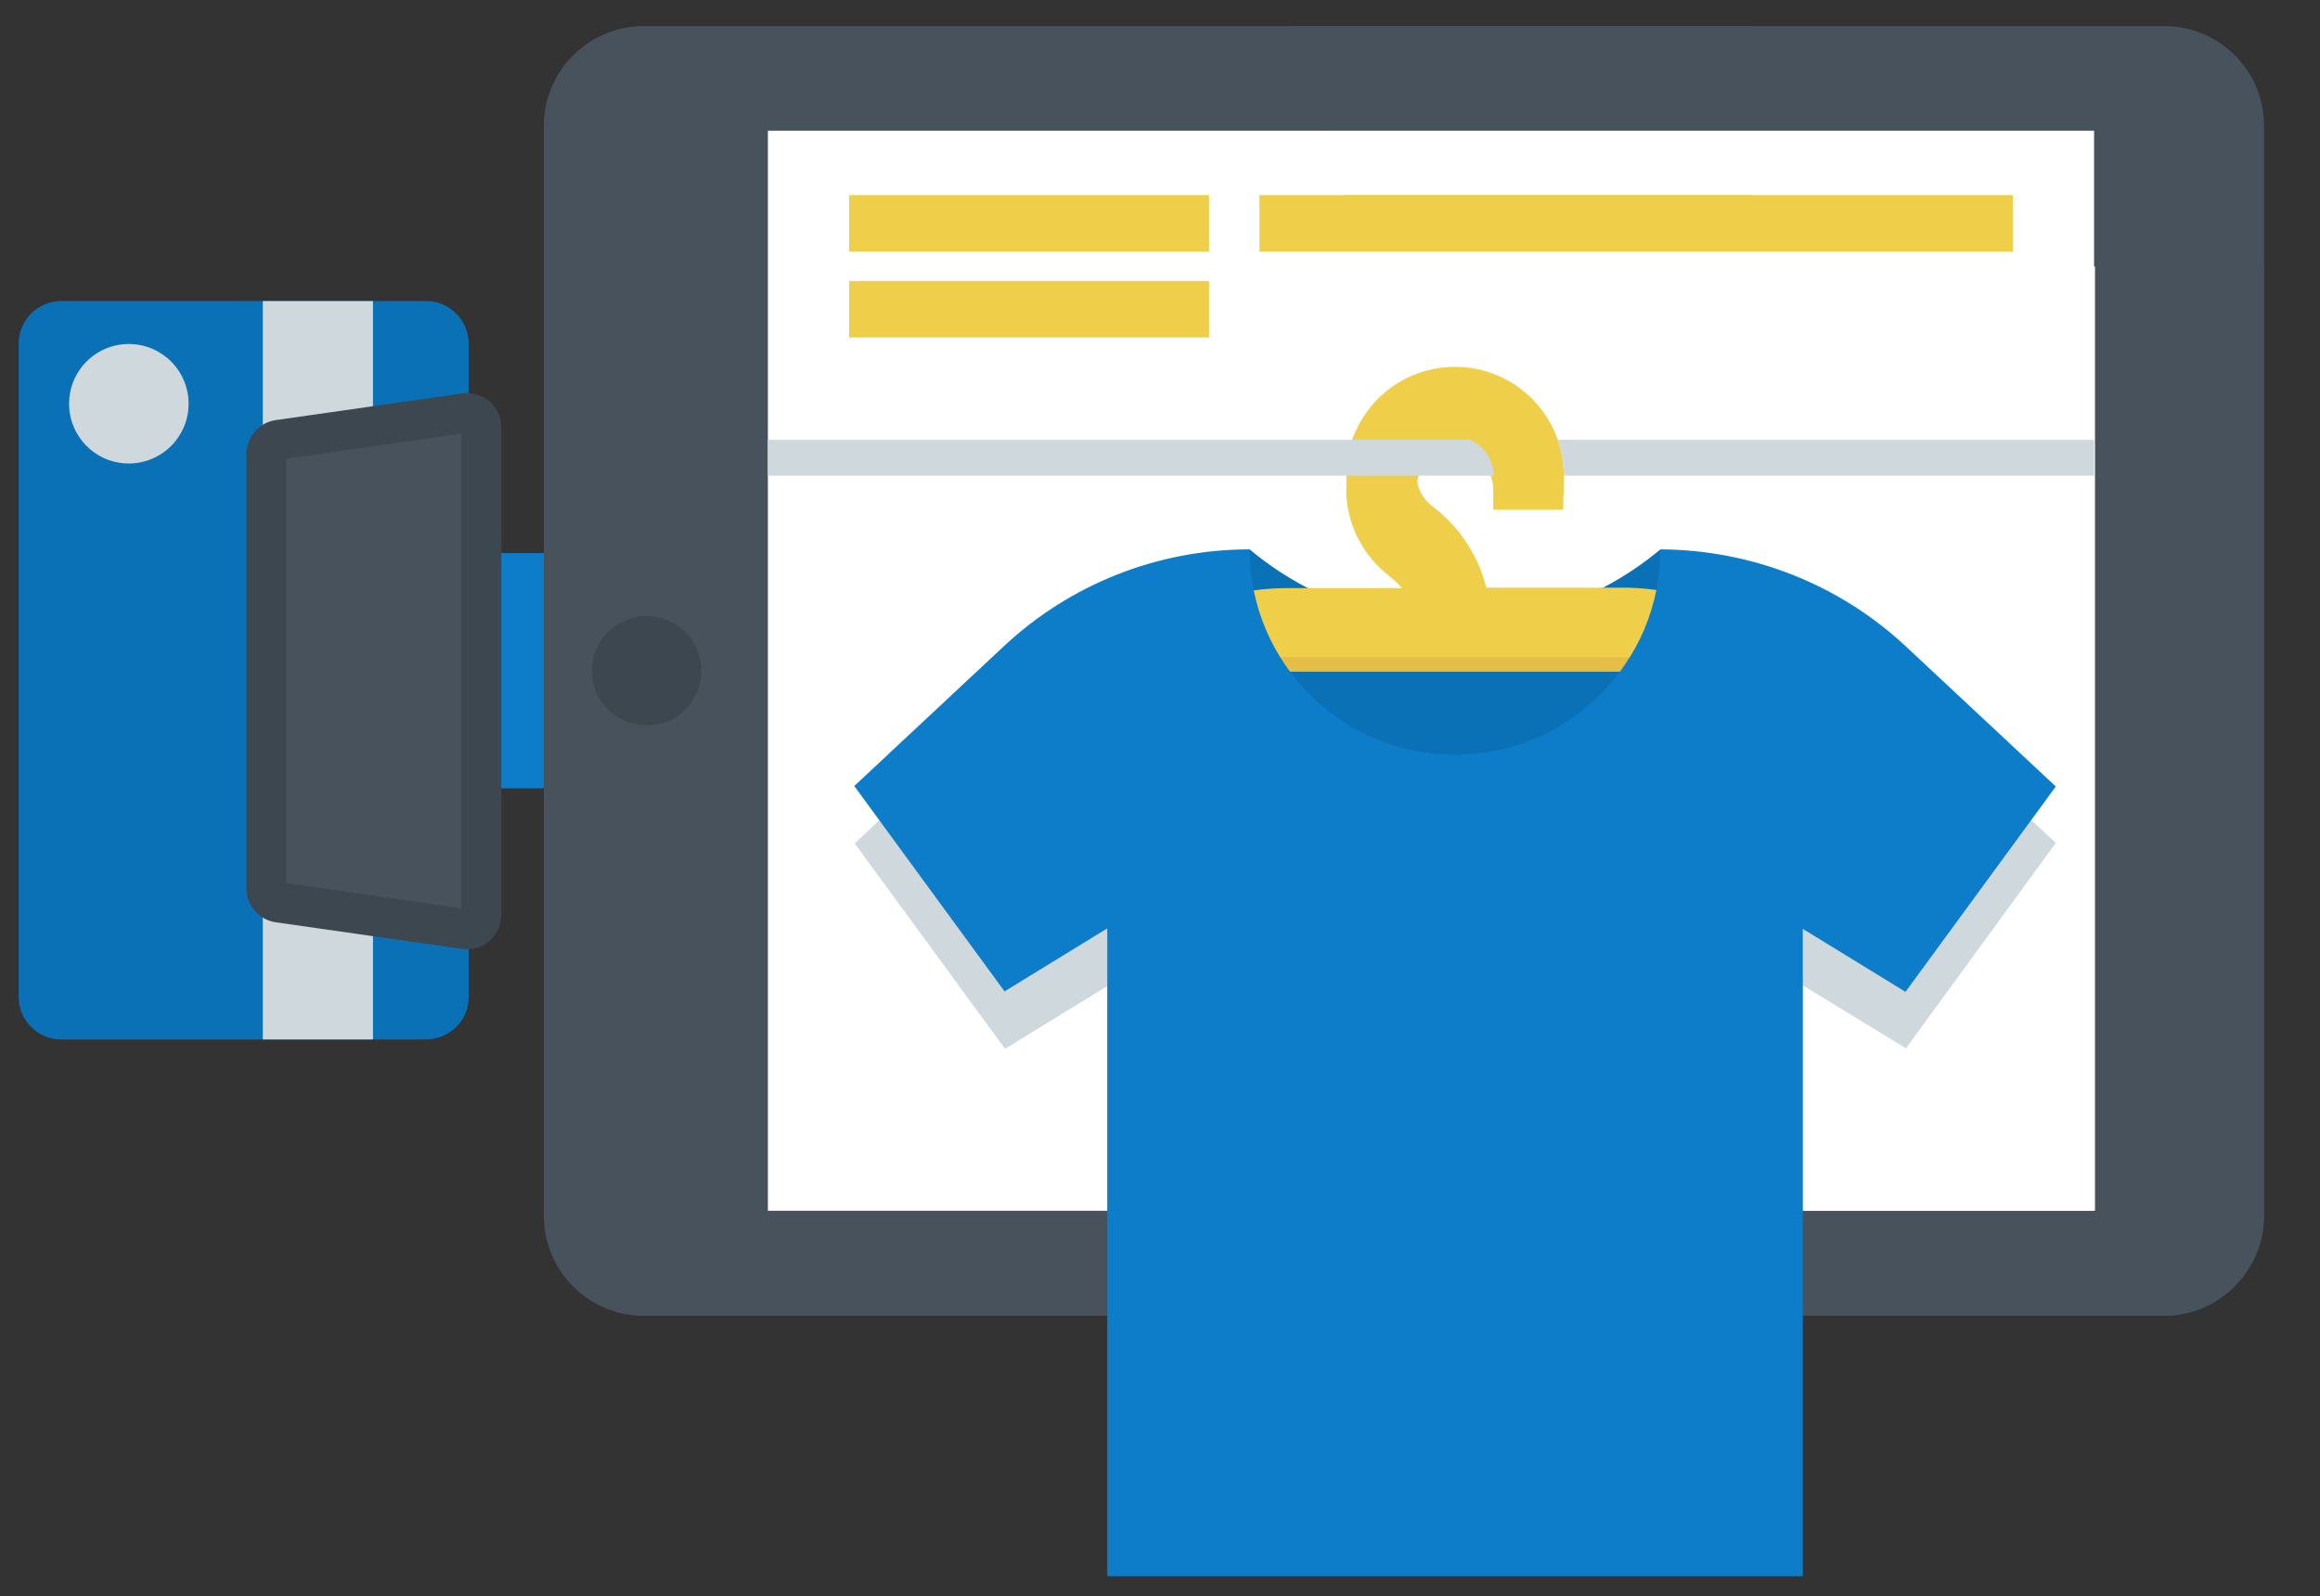 <?xml version="1.0" encoding="utf-8"?>
<!-- Generator: Adobe Illustrator 23.0.1, SVG Export Plug-In . SVG Version: 6.00 Build 0)  -->
<svg version="1.1" id="Layer_1" xmlns="http://www.w3.org/2000/svg" xmlns:xlink="http://www.w3.org/1999/xlink" x="0px" y="0px"
	 viewBox="0 0 497 342" style="enable-background:new 0 0 497 342;" xml:space="preserve">
<rect x="0" y="0" width="497" height="342" fill="#333333" stroke="none"/>
<style type="text/css">
	.st0{fill:#0D7DC9;}
	.st1{fill:#0B71B7;}
	.st2{fill:#CFD8DC;}
	.st3{fill:#47525D;}
	.st4{fill:#FFFFFF;}
	.st5{fill:#3D474F;}
	.st6{fill:#EFCE4A;}
	.st7{fill:#E5BE45;}
</style>
<title>worldcard</title>
<rect x="97" y="118.5" class="st0" width="29.9" height="50.4"/>
<path class="st1" d="M91.3,222.7H13.1c-5,0-9.1-4.1-9.1-9.1l0,0v-140c0-5,4.1-9.1,9.1-9.1h78.2c5,0,9.1,4.1,9.1,9.1v139.9
	c0.1,5-4,9.1-9,9.2C91.4,222.7,91.3,222.7,91.3,222.7z"/>
<rect x="56.3" y="64.5" class="st2" width="23.6" height="158.2"/>
<circle class="st2" cx="27.6" cy="86.5" r="12.8"/>
<path class="st3" d="M485,27v233.5c0,11.8-9.7,21.4-21.5,21.4c0,0,0,0,0,0H137.9c-11.8,0-21.4-9.6-21.4-21.4V27
	c0-11.8,9.6-21.4,21.4-21.4h325.6c11.8-0.1,21.4,9.4,21.5,21.1C485,26.8,485,26.9,485,27L485,27"/>
<polyline class="st4" points="164.5,28 448.6,28 448.6,259.4 164.5,259.4 164.5,28 "/>
<path class="st5" d="M150.2,143.7c0,6.5-5.2,11.7-11.7,11.7s-11.7-5.2-11.7-11.7S132,132,138.5,132l0,0l0,0
	C145,132,150.2,137.2,150.2,143.7L150.2,143.7"/>
<path class="st5" d="M138.6,132.1c-1.5,0-3.1,0.3-4.5,0.9l6.8,22.2c6.3-1.3,10.4-7.5,9.1-13.8C148.9,136,144.1,132.1,138.6,132.1"/>
<path class="st5" d="M99,203.3l-39.9-5.7c-3.6-0.5-6.3-3.6-6.3-7.3v-93c0-3.7,2.7-6.8,6.3-7.3L99,84.3c4-0.6,7.7,2.1,8.3,6.1
	c0,0,0,0.1,0,0.1c0.1,0.4,0.1,0.7,0.1,1.1V196c0,4.1-3.3,7.4-7.4,7.4c0,0,0,0,0,0C99.7,203.3,99.3,203.3,99,203.3z"/>
<polygon class="st3" points="61.3,189.2 61.3,98.3 98.8,92.9 98.8,194.6 "/>
<polyline class="st3" points="354.4,259.4 237.2,259.4 237.2,281.9 386.2,281.9 361.2,281.9 354.4,259.4 "/>
<path class="st2" d="M327.4,171c-2.6,1-5.3,1.7-8,2.2h8.6L327.4,171 M270.1,144.4c-11.8,1.9-22,9.4-27.3,20.2
	c-1.5,2.9-0.4,6.4,2.5,7.9c0.1,0,0.1,0.1,0.2,0.1c0.8,0.4,1.8,0.6,2.7,0.6H304C288.3,170.4,275.4,159.4,270.1,144.4 M265.8,129.9
	c-18.9,0.5-37,7.9-50.8,20.8l-31.9,30l32.2,44l22-13.5v48.3h117.1l-21.7-71.2h-84.4c-11.6,0-21-9.4-21-21c0-3.2,0.7-6.4,2.2-9.3
	C236.5,143.5,250,133.1,265.8,129.9"/>
<rect x="181.9" y="41.8" class="st6" width="77.1" height="12.1"/>
<polyline class="st6" points="431.2,53.9 269.8,53.9 269.8,41.8 431.2,41.8 431.2,53.9 "/>
<rect x="181.9" y="60.2" class="st6" width="77.1" height="12.1"/>
<polyline class="st3" points="375.2,5.6 277,5.6 283.9,28 375.2,28 375.2,5.6 "/>
<polyline class="st4" points="375.2,28 283.9,28 288,41.8 375.2,41.8 375.2,28 "/>
<path class="st3" d="M485,57.1h-36.4v202.3h-62.4v22.5h77.3c11.8,0,21.4-9.6,21.5-21.4l0,0V57.1"/>
<path class="st4" d="M347.4,143.9h-0.3c-5.7,7.7-13.8,13.4-23,16.1l3.4,11c12.1-4.6,21.5-14.4,25.8-26.6
	C351.4,144,349.4,143.9,347.4,143.9 M381.1,53.9h-89.3l9.3,30.4c2.9-1.5,6.1-2.4,9.3-2.6h1.5c5.9,0,11.6,2.2,15.9,6.3
	c4.7,4.4,7.3,10.5,7.4,16.9v4.3h-15v-4.3c0-4.6-3.7-8.3-8.3-8.3c0,0,0,0,0,0h-0.5c-2.1,0.1-4.2,1.1-5.6,2.7l4.6,15.1
	c3.9,4,6.7,9,8.1,14.4H337c6.8-2.7,13.1-6.5,18.7-11.2c0,3.9-0.5,7.8-1.5,11.6c1.2,0.2,2.3,0.3,3.5,0.6c18.9,0.5,37,7.9,50.8,20.8
	l32,30l-32.1,44l-22-13.5v48.3h62.4V57.1h-58.2C387.2,57.2,383.8,56,381.1,53.9"/>
<polyline class="st3" points="386.2,259.4 354.4,259.4 361.2,281.9 386.2,281.9 386.2,259.4 "/>
<path class="st2" d="M353.3,144.3c-4.3,12.3-13.8,22.1-25.9,26.7l0.7,2.2h47.1c3.3,0,6-2.7,6-6c0-0.9-0.2-1.9-0.6-2.7
	C375.3,153.7,365.1,146.2,353.3,144.3 M357.7,129.9c15.8,3.2,29.2,13.5,36.3,28c5.1,10.3,0.9,22.9-9.4,28c-2.9,1.4-6.1,2.2-9.4,2.2
	h-42.5l21.7,71.2h31.8v-48.2l22.1,13.5l32.1-44l-32-30C394.6,137.7,376.6,130.3,357.7,129.9"/>
<path class="st6" d="M375.2,41.8H288l3.7,12.1H381C377.3,51,375.1,46.5,375.2,41.8L375.2,41.8"/>
<path class="st1" d="M355.7,117.7c17.5,25.4-19.7,77.9-44,77.9s-62.7-52.5-44-77.9C293.2,139,330.2,139,355.7,117.7"/>
<path class="st6" d="M319.5,173.2H304C309.1,174.1,314.4,174.1,319.5,173.2 M269.2,129.3c-1.2,0.2-2.3,0.3-3.5,0.6h1.9
	c0,4.9,0.9,9.8,2.5,14.4c2-0.3,3.9-0.5,5.9-0.5h0.3C273.1,139.4,270.7,134.5,269.2,129.3 M301,84.2c-11.4,5.9-15.9,19.9-10,31.3
	c0,0,0,0,0,0c1.6,3.1,3.9,5.8,6.7,8c1.9,1.4,3.5,3.3,4.5,5.4h-15.9c8.1,3.2,16.6,4.8,25.3,4.8c1.5,0,2.9,0,4.3-0.1l-5.8-19.1
	c-1.1-1.1-2.2-2.1-3.4-3c-3.6-2.7-4.4-7.8-1.7-11.5c0.2-0.2,0.3-0.4,0.5-0.6L301,84.2"/>
<path class="st6" d="M267.7,129.9h-1.9c-15.8,3.1-29.3,13.5-36.4,28c-5.1,10.4-0.8,23,9.6,28.1c2.9,1.4,6.1,2.2,9.3,2.2h84.4
	l-4.6-15h-8.6c-5.1,0.9-10.4,0.9-15.5,0h-55.7c-3.3,0-6-2.7-6-6c0-0.9,0.2-1.9,0.6-2.7c5.3-10.8,15.5-18.3,27.3-20.2
	C268.5,139.7,267.7,134.8,267.7,129.9"/>
<path class="st6" d="M354.2,129.3c-1.4,5.3-3.8,10.2-7.1,14.6h0.3c2,0,3.9,0.2,5.9,0.5c1.6-4.7,2.4-9.6,2.4-14.5h1.9
	C356.5,129.6,355.3,129.4,354.2,129.3 M310.2,114.5l5.8,19.1c7.2-0.4,14.3-2,21-4.6h-18.7C316.9,123.5,314.1,118.5,310.2,114.5
	 M311.7,81.6h-1.5c-3.2,0.2-6.4,1.1-9.3,2.6l4.6,15.1c1.4-1.6,3.4-2.6,5.6-2.7h0.5c4.6,0,8.3,3.7,8.3,8.3c0,0,0,0,0,0l0,0v4.3h15
	V105c0-6.4-2.7-12.5-7.3-16.9C323.4,83.9,317.6,81.6,311.7,81.6"/>
<path class="st6" d="M355.7,129.9c0,4.9-0.8,9.8-2.4,14.5c11.8,1.9,22,9.4,27.3,20.2c1.5,2.9,0.4,6.4-2.5,7.9
	c-0.1,0-0.1,0.1-0.2,0.1c-0.8,0.4-1.8,0.6-2.7,0.6H328l4.6,15h42.5c11.6,0,21-9.3,21.1-20.9c0-3.2-0.7-6.4-2.2-9.3
	c-7.1-14.5-20.5-24.9-36.4-28L355.7,129.9"/>
<path class="st7" d="M347.4,128.9H337c-6.7,2.7-13.8,4.2-21,4.7c-1.5,0.1-2.9,0.1-4.3,0.1c-8.7,0-17.2-1.6-25.3-4.8H276
	c-2.3,0-4.5,0.1-6.8,0.4c1.4,5.3,3.8,10.2,7.1,14.6h70.8c3.2-4.4,5.6-9.4,7.1-14.6C351.9,129,349.7,128.9,347.4,128.9"/>
<path class="st6" d="M394,154.9c-8.7-17.8-26.8-29.1-46.6-29h-29c-1.7-6.9-5.8-13.1-11.5-17.4c-3.7-2.7-4.5-7.8-1.8-11.5
	c2.7-3.7,7.8-4.5,11.5-1.8c2.1,1.6,3.4,4.1,3.4,6.7v4.2h15v-4.2c0-12.9-10.4-23.3-23.3-23.3c-12.9,0-23.3,10.4-23.3,23.3
	c0,7.4,3.5,14.3,9.4,18.7c1.9,1.4,3.5,3.3,4.5,5.4H276c-19.8-0.1-37.9,11.2-46.6,29c-5.1,10.4-0.9,23,9.5,28.1
	c2.9,1.4,6.1,2.2,9.3,2.2h126.9c11.6,0,21-9.4,21-21l0,0C396.2,161,395.5,157.8,394,154.9z M380.3,167.3c-1.1,1.8-3,2.9-5.1,2.8
	h-127c-3.3,0-6-2.7-6-6c0-0.9,0.2-1.9,0.6-2.7c6.2-12.7,19.1-20.7,33.2-20.6h71.4c14.1-0.1,27,7.9,33.2,20.6
	C381.5,163.3,381.4,165.5,380.3,167.3L380.3,167.3z"/>
<path class="st0" d="M355.7,117.7L355.7,117.7c0,24.3-19.7,44-44,44s-44-19.7-44-44l0,0l0,0c-19.6,0-38.4,7.4-52.7,20.8l-32,29.9
	l32.2,44l22-13.5v138.8h149V199l22,13.5l32.2-44l-32-29.9C394.1,125.2,375.3,117.8,355.7,117.7z"/>
<path class="st2" d="M320,101.9H164.5v-7.7h150.3c0.9,0.4,1.8,0.9,2.5,1.6C319,97.4,320,99.6,320,101.9z"/>
<path class="st2" d="M448.6,94.2v7.7H335c0-2.6-0.4-5.2-1.3-7.7H448.6z"/>
</svg>
